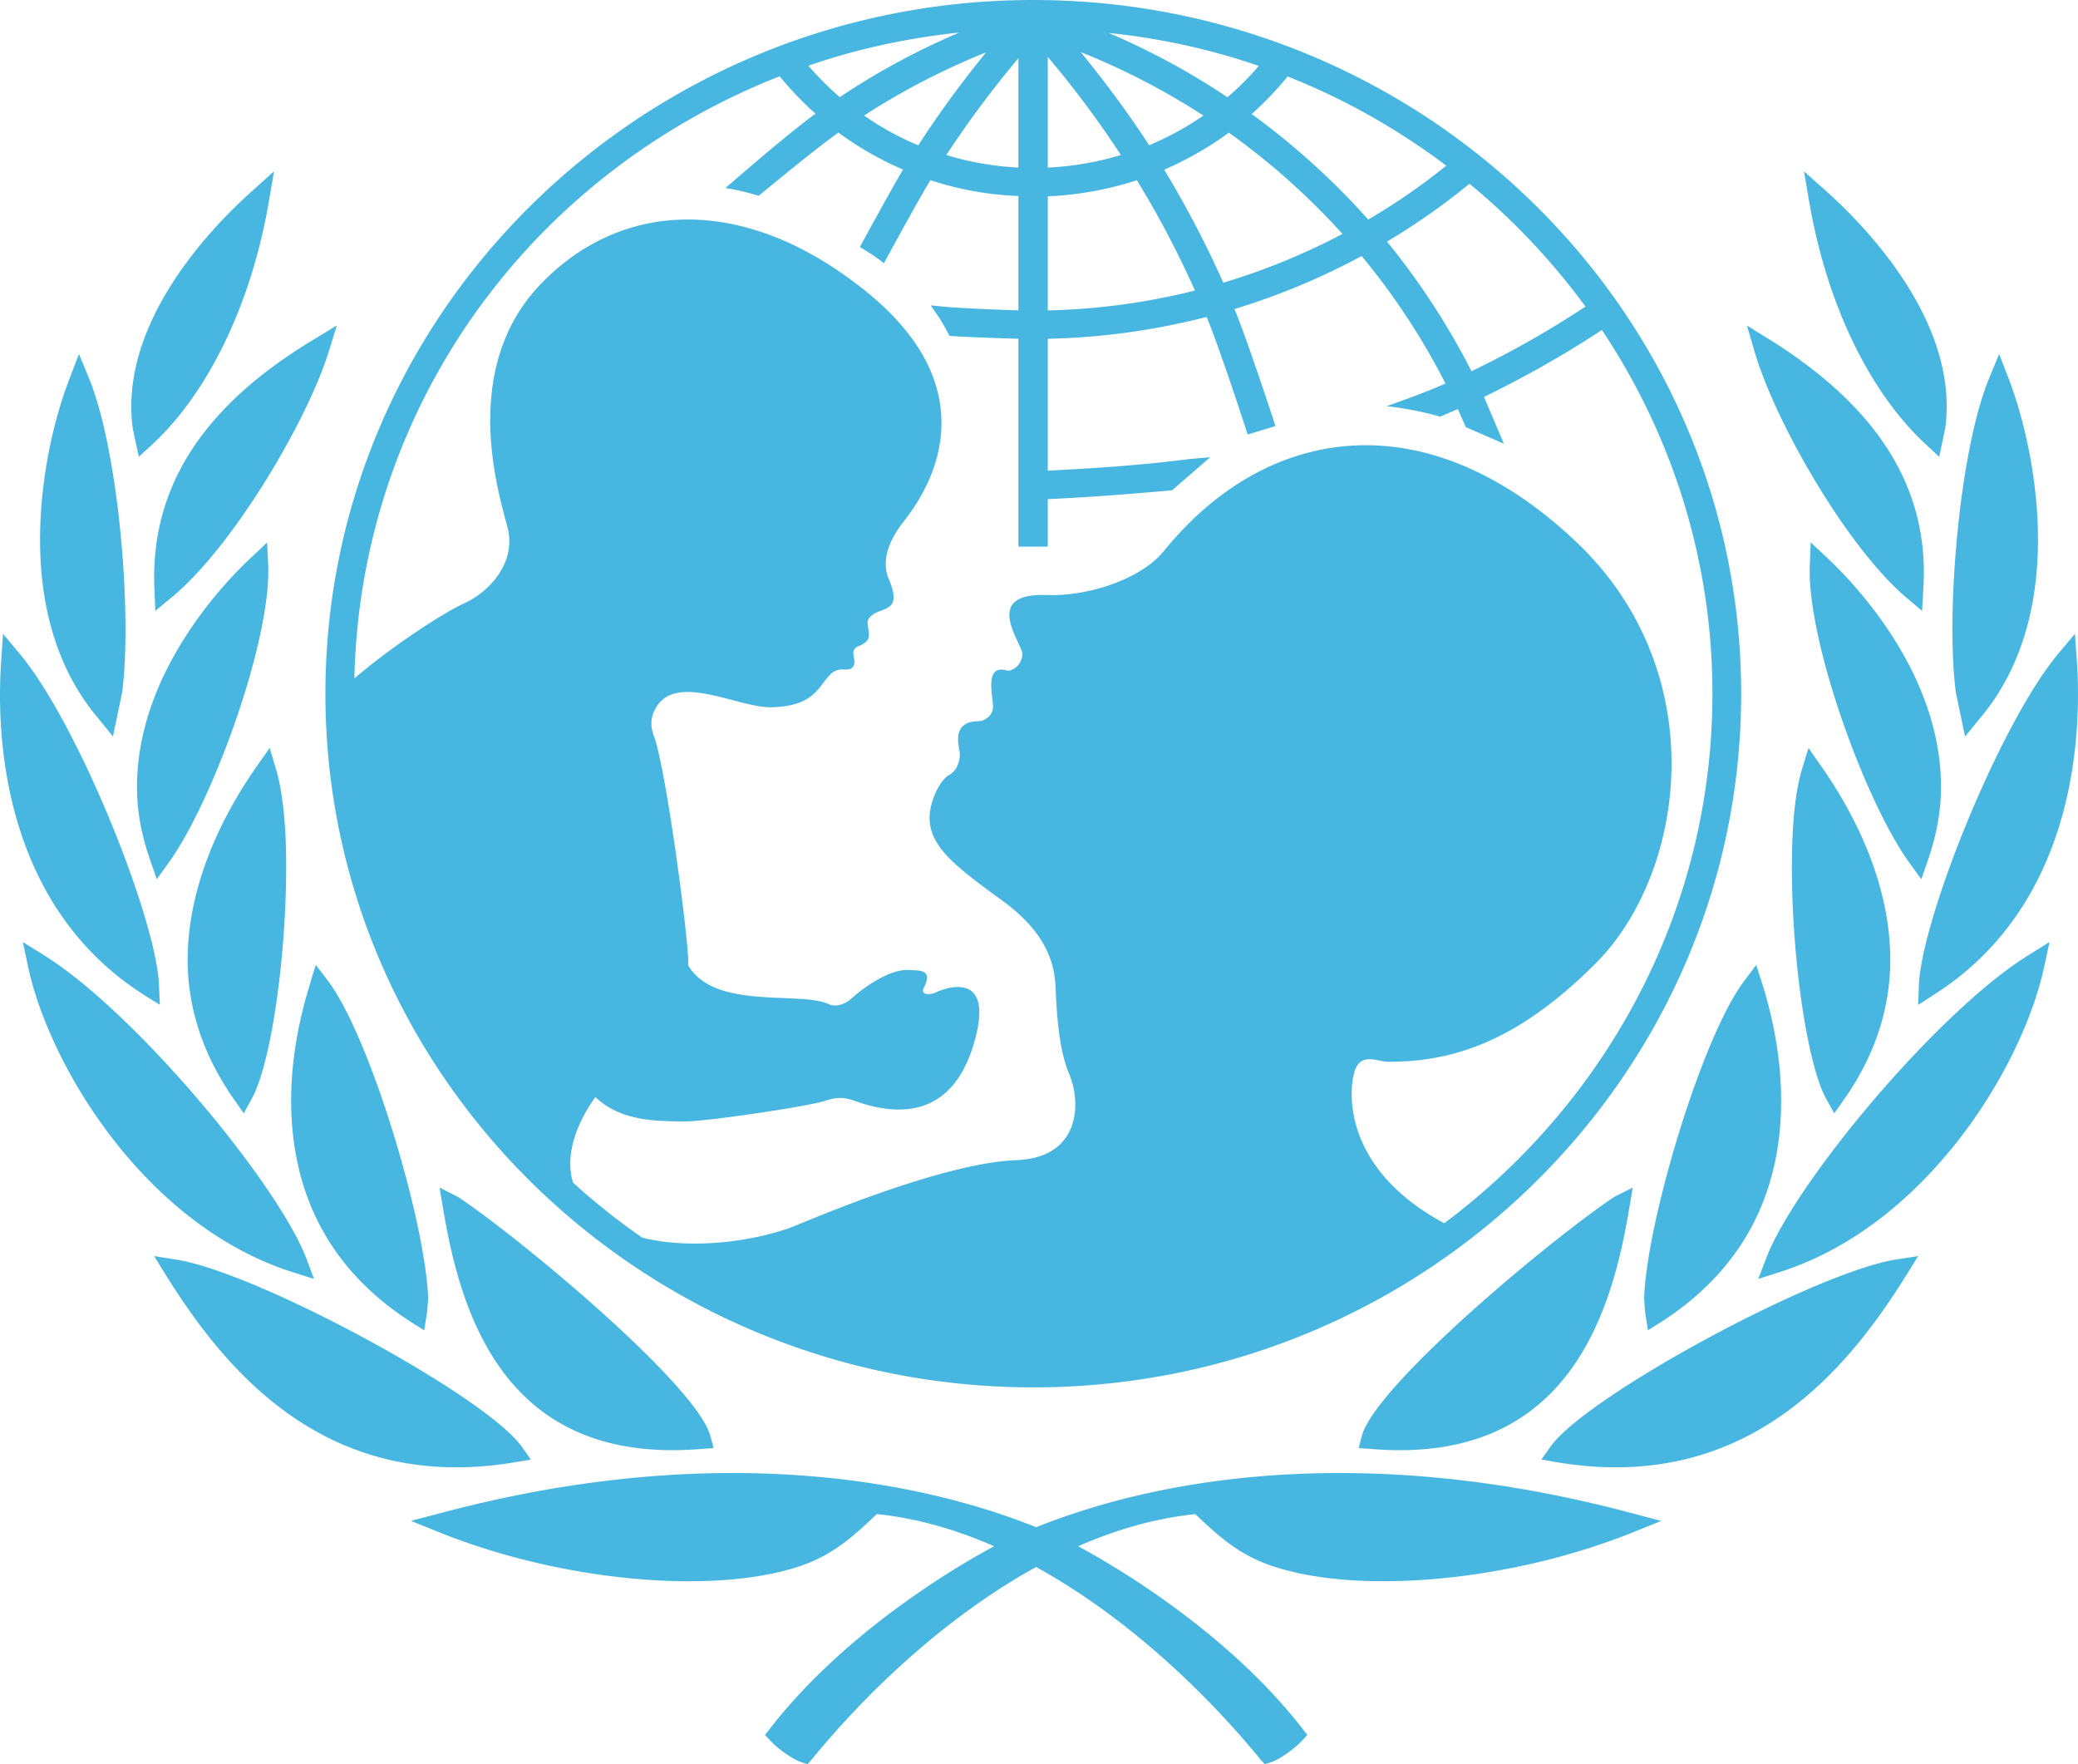 <svg viewBox="0 0 364 309" xmlns="http://www.w3.org/2000/svg"><path fill="#47B7E2" fill-rule="evenodd" d="M181.769 267.388c22.43-8.947 58.275-14.569 104.005-2.376l5.226 1.377-5.02 2.02c-21.15 8.491-47.64 11.02-62.98 5.925-5.81-1.925-9.325-5.039-13.611-9.134-7.013.71-13.91 2.721-20.536 5.626 5.457 2.915 25.694 14.49 39.226 31.851l.921 1.208-1.034 1.114c-1.072 1.132-3.628 3.076-5.283 3.642l-1.147.359s-.808-.887-.808-.906c-9.49-11.603-23.357-24.892-39.236-33.628-15.883 8.735-29.747 22.025-39.239 33.628l-.79.906-1.146-.377c-1.655-.548-4.211-2.491-5.264-3.624L134 303.886l.94-1.208c13.497-17.357 33.727-28.943 39.2-31.85-6.632-2.91-13.533-4.925-20.547-5.635-4.306 4.096-7.784 7.21-13.574 9.154-15.36 5.077-41.868 2.567-63.018-5.945L72 266.382l5.226-1.378c45.904-12.228 81.855-6.52 104.28 2.49ZM27 220l3.892.624c14.203 2.22 54.36 23.982 60.536 32.807l1.572 2.22-2.77.46c-33.102 5.559-50.786-16.093-61.228-32.863l-.992-1.615L27 220Zm309 0-1.01 1.633-.993 1.596c-10.426 16.771-28.114 38.442-61.245 32.882l-2.752-.477 1.554-2.202c6.195-8.826 46.383-30.588 60.571-32.826L336 220ZM77 208l3.258 1.657c10.854 7.228 41.9 33.038 44.193 41.904l.549 2.071-2.178.15c-33.907 2.843-42.052-22.778-45.235-42.3l-.303-1.731L77 208Zm209 0-.284 1.75-.303 1.733c-3.184 19.521-11.351 45.142-45.253 42.3l-2.16-.151.53-2.07c2.294-8.867 33.352-34.677 44.23-41.924L286 208ZM181.01 0C249.351 0 305 54.5 305 121.5S249.352 243 181.01 243C112.63 243 57 188.5 57 121.5S112.63 0 181.01 0ZM55.32 169l2.093 2.743c7.555 10.001 17.205 42.729 17.587 55.734 0 0-.2 2.388-.2 2.444L74.308 233l-2.294-1.437c-13.49-8.657-20.518-21.178-20.991-37.168-.2-7.053.928-14.498 3.295-22.111l.492-1.66.51-1.624Zm252.32 0 .51 1.623.53 1.642c2.386 7.632 3.497 15.058 3.297 22.148-.455 15.972-7.525 28.474-21.025 37.15L288.674 233l-.492-3.079c-.018-.056-.182-2.444-.182-2.444.346-13.005 10.003-45.752 17.582-55.734L307.64 169ZM4 165l3.635 2.265c16.113 9.995 41.22 40.3 46.09 53.31L55 224l-3.56-1.123c-26.043-8.161-42.906-36.332-46.56-53.722l-.43-2.077L4 165Zm355 0-.43 2.078-.45 2.059c-3.653 17.389-20.528 45.56-46.543 53.721L308 224l1.311-3.444c4.832-13.01 29.93-43.296 46.056-53.291L359 165ZM136.558 13.363C92.126 30.886 63.123 72.042 62.074 118.82c6.61-5.641 15.391-11.376 19.249-13.156 4.85-2.25 9.062-7.44 7.601-13.194-1.46-5.716-8.481-27.531 5.543-42.45 14.062-14.918 35.875-16.323 57.389 1.144 22.562 18.329 9.755 35.983 6.441 40.181-2.04 2.549-4.138 6.447-2.621 10.046 1.751 4.138.523 4.838-1.031 5.443l-.224.086c-.828.316-1.71.649-2.265 1.48-.618.862.73 2.98-.45 4.01-1.16.994-1.666.581-2.116 1.444-.449.843.73 2.417-.505 3.223-.993.6-2.303-.637-4.1 1.556-.14.168-.276.338-.41.51l-.2.26-.3.393-.202.261-.206.26c-1.43 1.777-3.305 3.42-8.494 3.563-1.983.046-4.546-.652-7.207-1.347l-.64-.167c-4.813-1.241-9.82-2.281-12.207 1.233-1.46 2.155-1.048 4.086-.58 5.304.926 2.401 2.243 9.765 3.41 17.55l.161 1.088c.107.727.213 1.455.316 2.182l.154 1.089c1.244 8.87 2.162 17.188 1.95 18.235 4.663 7.984 19.68 4.423 24.735 6.878.6.28 2.19.43 3.82-.993 1.61-1.444 6.59-5.398 10.373-5.023.177.013.371.02.572.028l.202.008c1.427.064 3.03.282 1.566 3.131-.58 1.143 1.03 1.293 2.21.712 1.18-.58 10.523-4.31 6.572 9.034-3.95 13.325-13.687 12.556-20.784 10.026-1.61-.562-2.77-.862-5.41 0-1.34.447-6.789 1.401-12.327 2.212l-.977.142c-5.047.723-9.972 1.295-11.73 1.226-3.783-.131-10.524.15-15.055-4.292-2.771 3.88-5.524 9.633-3.932 14.993 3.838 3.467 7.883 6.71 12.152 9.652 7.901 1.949 18.069.974 25.745-1.687 2.041-.73 26.195-11.376 39.789-11.9 11.122-.432 11.403-9.896 9.25-15.05-1.835-4.292-2.21-10.776-2.378-14.787-.131-4.03-1.161-9.595-9.194-15.499-8.07-5.885-12.9-9.445-12.9-14.618 0-2.867 1.816-6.616 3.37-7.46 1.61-.88 2.04-2.867 1.91-4.01-.15-1.18-1.498-5.453 3.351-5.453.861 0 2.49-.863 2.49-2.587 0-1.724-1.572-7.403 2.34-6.316 1.012.3 2.79-1.012 2.79-2.867s-7.283-10.758 4.251-10.326c7.808.262 16.796-3.074 20.484-7.647 17.994-22.227 45.893-26.556 72.144-1.8 24.341 22.94 19.38 58.136 3.52 73.992-14.043 14.056-25.446 17.204-36.287 17.204-2.06 0-5.28-2.024-6.142 2.586-.898 4.517-.561 16.811 15.935 25.695 28.535-21.328 46.978-54.968 46.978-92.751 0-22.752-6.722-44.754-19.36-63.702-6.647 4.386-13.594 8.284-20.653 11.732.505 1.181 2.715 6.372 2.715 6.372l.768 1.818-6.666-2.905s-.936-2.117-1.404-3.167c-1.199.525-3.09 1.33-3.09 1.33s-4.063-1.255-9.4-1.836c0 0 3.195-1.105 6.38-2.338l.53-.207a73.616 73.616 0 0 0 3.426-1.428c-4.082-7.965-8.987-15.462-14.698-22.321a120.838 120.838 0 0 1-22.263 9.277c.741 1.805 1.683 4.372 2.639 7.082l.239.68.239.683a677.27 677.27 0 0 1 4.054 12.058l-4.868 1.48-.019-.058-.033-.103c-.28-.867-1.656-5.109-3.23-9.714l-.231-.677-.352-1.02-.236-.68c-1.103-3.17-2.228-6.271-3.089-8.344-9.137 2.342-18.48 3.636-27.824 3.823v23.108c1.161-.075 3.333-.187 3.333-.187 6.385-.356 13.463-.825 21.495-1.856l3.633-.318-6.666 5.772-.337.056c-7.602.656-13.893 1.162-21.458 1.518v8.321h-5.149V59.335c-2.546-.075-9.38-.3-11.59-.469l-.506-.056-.206-.43c-.543-1.032-1.18-2.175-1.984-3.337l-1.068-1.555 1.91.187c3.052.3 10.542.619 13.444.675V34.334a56.57 56.57 0 0 1-15.41-2.774c-.83 1.35-2.157 3.688-3.501 6.1l-.337.605c-2.184 3.93-4.307 7.857-4.307 7.857s-.73-.637-1.854-1.386c-1.123-.731-2.359-1.462-2.359-1.462s2.074-3.828 4.165-7.594l.321-.578c1.178-2.115 2.327-4.147 3.079-5.397-4.026-1.743-7.827-3.898-11.31-6.485-1.507 1.065-3.593 2.677-5.693 4.344l-.821.654a525.239 525.239 0 0 0-7.358 5.999l-.096.08s-2.022-.6-2.977-.806c-1.367-.338-2.846-.562-2.846-.562s4.865-4.254 9.565-8.128l.552-.454c2.11-1.73 4.147-3.347 5.649-4.425a60.943 60.943 0 0 1-6.292-6.56ZM316.798 131l1.082 1.572 1.102 1.573c8.227 11.774 12.388 23.848 12.122 34.967-.209 8.236-2.926 16.117-8.056 23.417L321.3 195l-1.444-2.602c-3.534-6.458-6.365-27.31-5.928-43.802.133-5.84.741-10.67 1.748-13.946l1.121-3.65Zm-269.555 0 1.083 3.65c.988 3.276 1.615 8.105 1.767 13.946.4 16.491-2.394 37.344-5.966 43.783L42.702 195l-1.729-2.47c-5.13-7.32-7.866-15.182-8.094-23.418-.247-11.12 3.933-23.193 12.141-34.967l1.121-1.573L47.243 131Zm316.227-20 .15 2.266.169 2.247c.862 12.285.225 42.547-24.847 58.596 0 .018-2.942 1.891-2.942 1.891l.131-3.446c.431-11.498 14.148-45.786 24.416-58.07L363.47 111ZM.523 111l2.922 3.502c10.283 12.285 23.974 46.573 24.405 58.052L28 176s-2.978-1.854-2.978-1.873C-.02 158.06-.675 127.797.224 115.532l.3-4.532ZM46.79 95l.189 4.005c.547 13.137-9.701 41.403-17.44 52.11L27.465 154l-1.152-3.341c-1.264-3.607-2-7.08-2.227-10.308-1.396-20.957 14.778-37.89 19.78-42.58l1.49-1.385L46.79 95Zm270.382 0 1.492 1.386 1.455 1.367c5.005 4.688 21.21 21.64 19.794 42.598-.227 3.227-.964 6.682-2.191 10.289L336.55 154l-2.097-2.904c-7.744-10.707-17.98-38.954-17.433-52.11l.151-3.986Zm33.015-33 .836 2.165.855 2.202c1.16 3.042 3.287 9.425 4.408 17.898 1.615 12.019 1.235 29.002-9.595 41.712 0-.02-1.216 1.493-1.216 1.493l-1.254 1.53-1.615-7.708c-1.805-13.642.57-42.215 5.795-54.962l1.786-4.33ZM13.833 62l1.786 4.33c5.187 12.747 7.562 41.32 5.776 54.962L19.78 129l-1.254-1.549s-1.216-1.512-1.197-1.493c-10.85-12.672-11.21-29.674-9.614-41.693 1.12-8.473 3.268-14.856 4.446-17.898l.836-2.202.836-2.165ZM306 57l2.002 1.257 2.04 1.256c19.127 11.966 27.922 26.2 26.874 43.511l-.224 3.976-2.789-2.363c-10.311-8.721-22.981-30.702-26.574-43.117L306 57ZM59 57l-1.41 4.575c-3.889 12.471-17.042 34.491-27.565 43.09L27.206 107l-.169-4.005c-.695-17.54 8.4-31.777 27.848-43.49l2.067-1.252L59 57ZM48 30l-.863 5.072C44.087 53.07 36.575 68.682 26.6 77.918L24.323 80s-.79-3.634-.808-3.653c0 0-.239-1.23-.257-1.286-2.498-18.452 13.795-35.277 20.94-41.636l1.892-1.703L48 30Zm268 0 1.91 1.722 1.91 1.685c7.144 6.377 23.435 23.202 20.918 41.635a94.933 94.933 0 0 0-.275 1.287c0 .037-.771 3.671-.771 3.671l-2.278-2.1c-9.99-9.217-17.502-24.811-20.55-42.847L316 30Zm-58.597 2.179a118.722 118.722 0 0 1-14.436 10.139c5.73 7.047 10.71 14.674 14.792 22.696a166.946 166.946 0 0 0 19.96-11.32 118.764 118.764 0 0 0-20.316-21.515Zm-58.269-.619c-5.018 1.65-10.26 2.587-15.597 2.83V54.37a116.34 116.34 0 0 0 25.783-3.486c-2.996-6.672-6.385-13.157-10.186-19.323Zm16.122-8.32c-3.54 2.604-7.321 4.74-11.328 6.484a177.667 177.667 0 0 1 10.354 19.79 115.527 115.527 0 0 0 20.877-8.545c-5.954-6.579-12.657-12.576-19.903-17.73Zm10.298-9.84a59.562 59.562 0 0 1-6.291 6.578c7.452 5.435 14.323 11.639 20.409 18.48 4.812-2.83 9.4-5.98 13.668-9.446-8.575-6.447-17.9-11.714-27.786-15.612Zm-47.166-3.205c-4.569 5.454-8.819 11.133-12.62 16.961a52.561 52.561 0 0 0 12.62 2.193Zm5.15-.225V29.35c4.343-.188 8.65-.956 12.806-2.193A171.979 171.979 0 0 0 183.537 9.97Zm-10.805-.805c-7.508 3.036-14.68 6.728-21.364 11.076 2.94 2.042 6.086 3.804 9.493 5.21 3.633-5.66 7.658-11.095 11.871-16.286Zm16.59-.038c4.306 5.304 8.37 10.739 11.965 16.305a51.466 51.466 0 0 0 9.511-5.191 124.612 124.612 0 0 0-21.476-11.114Zm4.906-3.355c7.264 3.111 14.23 6.86 20.783 11.264a50.614 50.614 0 0 0 5.486-5.491c-8.425-2.905-17.244-4.836-26.27-5.773Zm-26.195-.075c-9.063.956-17.9 2.868-26.439 5.81 1.685 1.912 3.483 3.767 5.505 5.51 6.591-4.423 13.594-8.19 20.934-11.32Z" /></svg>